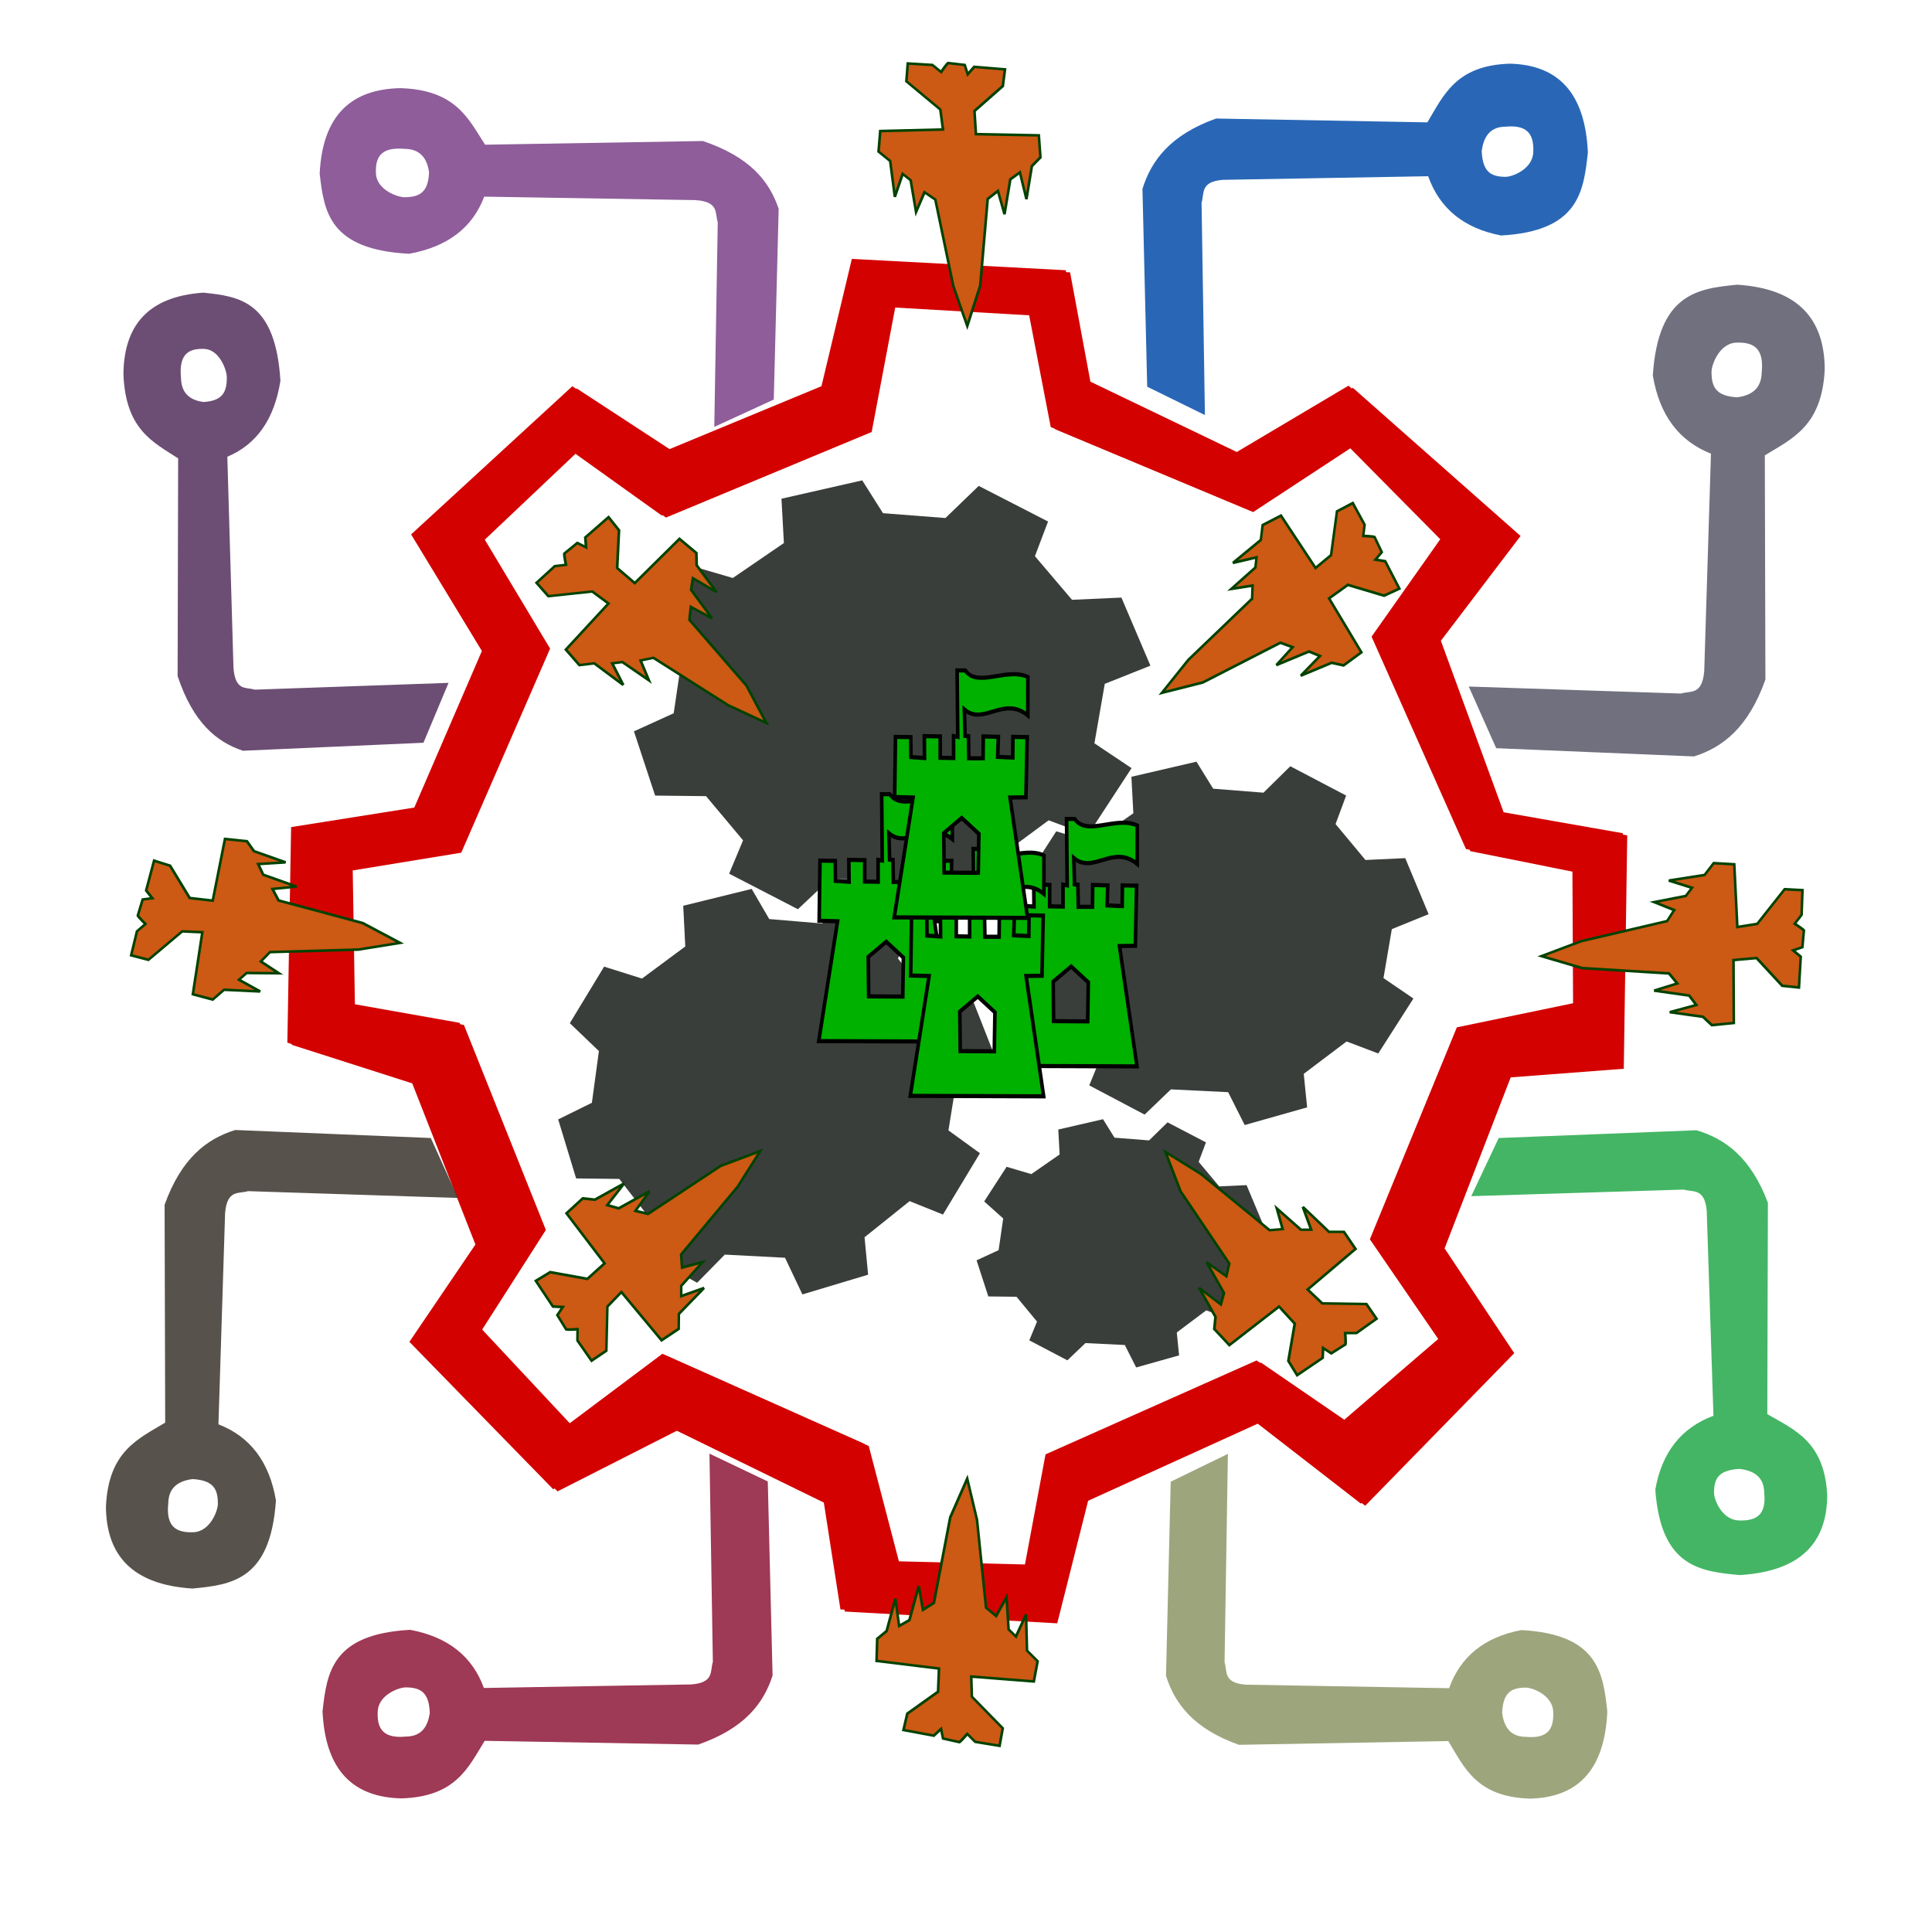 <?xml version="1.0" encoding="UTF-8" standalone="no"?>
<!-- Created with Inkscape (http://www.inkscape.org/) by Toomai Glittershine for SmashWiki -->

<svg
   id="svg2"
   version="1.1"
   height="500"
   width="500"
   viewBox="0 0 500 500"
   sodipodi:docname="automatization.svg"
   inkscape:version="1.1.2 (0a00cf5339, 2022-02-04)"
   inkscape:export-filename="mumble.png"
   inkscape:export-xdpi="75"
   inkscape:export-ydpi="75"
   xmlns:inkscape="http://www.inkscape.org/namespaces/inkscape"
   xmlns:sodipodi="http://sodipodi.sourceforge.net/DTD/sodipodi-0.dtd"
   xmlns="http://www.w3.org/2000/svg"
   xmlns:svg="http://www.w3.org/2000/svg"
   xmlns:rdf="http://www.w3.org/1999/02/22-rdf-syntax-ns#"
   xmlns:cc="http://creativecommons.org/ns#"
   xmlns:dc="http://purl.org/dc/elements/1.1/">
  <defs
     id="defs8">
    <filter
       inkscape:collect="always"
       style="color-interpolation-filters:sRGB"
       id="filter9957"
       x="-0.058"
       y="-0.057"
       width="1.116"
       height="1.114">
      <feGaussianBlur
         inkscape:collect="always"
         stdDeviation="8.37"
         id="feGaussianBlur9959" />
    </filter>
  </defs>
  <sodipodi:namedview
     pagecolor="#000000"
     bordercolor="#666666"
     borderopacity="1"
     objecttolerance="10"
     gridtolerance="10"
     guidetolerance="10"
     inkscape:pageopacity="0"
     inkscape:pageshadow="2"
     inkscape:window-width="2490"
     inkscape:window-height="1376"
     id="namedview6"
     showgrid="false"
     inkscape:zoom="2.6074562"
     inkscape:cx="236.24558"
     inkscape:cy="187.34735"
     inkscape:window-x="70"
     inkscape:window-y="27"
     inkscape:window-maximized="1"
     inkscape:current-layer="svg2"
     inkscape:pagecheckerboard="0"
     inkscape:snap-global="false" />
  <path
     id="path5337-6"
     style="fill:#d30200;fill-opacity:1;fill-rule:evenodd;stroke:none;stroke-width:1px;stroke-linecap:butt;stroke-linejoin:miter;stroke-opacity:1;filter:url(#filter9957)"
     d="m 220.456,67.005 -7.859,32.943 -39.49,16.355 -24.996,-16.336 -41.717,38.338 18.318,30.168 -17.49,40.525 -31.883,5.055 -0.971,55.789 32.234,10.311 16.436,41.926 -17.09,25.189 37.213,38.145 30.916,-15.711 39.123,19.123 4.305,27.691 54.975,3.045 7.996,-31.717 44.156,-20.072 27.555,21.363 38.57,-39.486 -18.029,-27.117 17.104,-44.26 29.27,-2.232 0.893,-60.404 -31.844,-5.588 L 371.763,165.274 392.386,138.153 348.983,99.814 320.048,116.991 281.071,98.267 275.807,69.933 Z m 10.094,12.035 35.699,2.068 5.678,29.414 51.26,21.445 25.494,-16.73 24.057,24.316 -17.779,25.207 24.426,54.969 27.555,5.52 0.17,34.387 -30.082,6.238 -22.506,54.852 17.686,25.799 -24.449,21.025 -22.559,-15.471 -54.619,24.309 -5.324,28.496 -33.615,-0.84 -7.941,-30.377 -52.273,-23.312 -24.338,18.248 -23.436,-25.068 16.484,-25.777 -21.205,-53.055 -28.211,-5 -0.57,-34.988 28.088,-4.594 22.994,-52.822 -16.902,-28.191 23.623,-22.365 23.27,16.648 53.232,-22.143 z" />
  <path
     id="path873"
     style="opacity:0.775;fill:#820026;fill-opacity:1;fill-rule:evenodd;stroke:none;stroke-width:1px;stroke-linecap:butt;stroke-linejoin:miter;stroke-opacity:1"
     d="m 183.608,376.202 0.879,53.922 c -0.765,2.333 0.431,5.368 -5.625,5.807 l -53.633,0.914 c -2.972,-8.159 -9.281,-13.217 -19.059,-15.047 -20.24,1.085 -21.588,11.042 -22.697,21.111 0.734,15.55 8.163,22.239 20.439,22.512 14.099,-0.439 17.271,-8.022 21.527,-14.896 l 55.262,0.969 c 11.857,-4.127 16.891,-10.545 19.24,-17.863 L 198.702,383.4 Z m -78.59,60.491 c 3.847,0.023 6.004,1.28 6.217,6.596 -0.471,3.285 -1.96,6.127 -6.232,6.141 -6.254,0.584 -7.511,-2.456 -7.231,-6.803 0.412,-4.088 5.497,-5.945 7.246,-5.934 z"
     sodipodi:nodetypes="ccccccccccccscccs" />
  <path
     id="path873-3"
     style="fill:#596623;fill-opacity:1;fill-rule:evenodd;stroke:none;stroke-width:0.99px;stroke-linecap:butt;stroke-linejoin:miter;stroke-opacity:1;opacity:0.587"
     d="m 317.779,376.264 -0.862,53.922 c 0.75,2.333 -0.422,5.368 5.516,5.807 l 52.596,0.914 c 2.915,-8.159 9.101,-13.217 18.69,-15.047 19.849,1.085 21.17,11.042 22.258,21.111 -0.72,15.55 -8.005,22.239 -20.044,22.512 -13.826,-0.439 -16.937,-8.022 -21.111,-14.896 l -54.193,0.969 c -11.628,-4.127 -16.564,-10.545 -18.868,-17.863 l 1.216,-50.23 z m 77.071,60.491 c -3.772,0.023 -5.888,1.28 -6.097,6.596 0.462,3.285 1.922,6.127 6.111,6.141 6.133,0.584 7.366,-2.456 7.091,-6.803 -0.404,-4.088 -5.391,-5.945 -7.106,-5.934 z"
     sodipodi:nodetypes="ccccccccccccscccs" />
  <path
     id="path873-3-6"
     style="opacity:0.735;fill:#662476;fill-opacity:1;fill-rule:evenodd;stroke:none;stroke-width:1.001;stroke-linecap:butt;stroke-linejoin:miter;stroke-miterlimit:4;stroke-dasharray:none;stroke-opacity:1"
     d="m 184.858,110.476 0.896,-52.982 c -0.78,-2.292 0.439,-5.274 -5.737,-5.705 l -54.7,-0.898 c -3.031,8.017 -9.465,12.986 -19.438,14.785 C 85.238,64.609 83.863,54.826 82.731,44.932 83.48,29.653 91.057,23.08 103.577,22.812 c 14.379,0.432 17.615,7.883 21.956,14.637 l 56.361,-0.952 c 12.093,4.055 17.227,10.362 19.623,17.552 l -1.265,49.355 z M 104.704,51.04 c 3.923,-0.023 6.124,-1.258 6.341,-6.481 -0.48,-3.228 -1.999,-6.021 -6.356,-6.034 -6.378,-0.574 -7.661,2.413 -7.375,6.684 0.42,4.017 5.606,5.841 7.39,5.831 z"
     sodipodi:nodetypes="ccccccccccccscccs" />
  <path
     id="path873-3-6-7"
     style="opacity:0.836;fill:#004ba9;fill-opacity:1;fill-rule:evenodd;stroke:none;stroke-width:1.004px;stroke-linecap:butt;stroke-linejoin:miter;stroke-opacity:1"
     d="m 311.833,107.419 -0.87,-54.96 c 0.757,-2.378 -0.426,-5.471 5.567,-5.918 l 53.083,-0.932 c 2.942,8.316 9.186,13.471 18.863,15.336 20.033,-1.106 21.367,-11.254 22.465,-21.518 -0.727,-15.849 -8.08,-22.667 -20.23,-22.945 -13.954,0.448 -17.094,8.177 -21.307,15.183 l -54.695,-0.987 c -11.736,4.207 -16.717,10.748 -19.043,18.207 l 1.228,51.197 z m 77.785,-61.655 c -3.807,-0.024 -5.943,-1.305 -6.153,-6.723 0.466,-3.348 1.94,-6.245 6.168,-6.259 6.189,-0.595 7.434,2.503 7.157,6.934 -0.408,4.167 -5.441,6.059 -7.171,6.048 z"
     sodipodi:nodetypes="ccccccccccccscccs" />
  <path
     id="path873-3-6-7-5"
     style="opacity:0.886;fill:#2cac50;fill-opacity:1;fill-rule:evenodd;stroke:none;stroke-width:1.004px;stroke-linecap:butt;stroke-linejoin:miter;stroke-opacity:1"
     d="m 380.756,309.568 54.94,-1.708 c 2.389,0.721 5.464,-0.51 6.003,5.476 l 1.741,53.063 c -8.271,3.068 -13.33,9.39 -15.047,19.095 1.411,20.013 11.579,21.192 21.858,22.134 15.836,-0.969 22.541,-8.424 22.634,-20.578 -0.661,-13.946 -8.437,-16.968 -15.506,-21.073 l 0.153,-54.704 C 453.146,299.603 446.529,294.722 439.036,292.51 l -51.172,2.008 z m 62.834,76.835 c -0.034,-3.807 1.214,-5.962 6.628,-6.255 3.355,0.415 6.274,1.844 6.353,6.072 0.689,6.18 -2.39,7.472 -6.824,7.262 -4.173,-0.344 -6.142,-5.348 -6.157,-7.078 z"
     sodipodi:nodetypes="ccccccccccccscccs" />
  <path
     id="path873-3-6-7-5-3"
     style="opacity:0.653;fill:#25253c;fill-opacity:1;fill-rule:evenodd;stroke:none;stroke-width:1.034px;stroke-linecap:butt;stroke-linejoin:miter;stroke-opacity:1"
     d="m 380.111,177.676 54.94,1.812 c 2.389,-0.765 5.464,0.541 6.003,-5.808 l 1.741,-56.275 c -8.271,-3.254 -13.33,-9.958 -15.047,-20.251 1.411,-21.225 11.579,-22.475 21.858,-23.474 15.836,1.027 22.541,8.934 22.634,21.823 -0.661,14.79 -8.437,17.995 -15.506,22.348 l 0.153,58.015 c -4.385,12.377 -11.002,17.553 -18.495,19.899 l -51.172,-2.13 z m 62.834,-81.487 c -0.034,4.038 1.214,6.323 6.628,6.634 3.355,-0.44 6.274,-1.956 6.353,-6.439 0.689,-6.554 -2.39,-7.924 -6.824,-7.702 -4.173,0.365 -6.142,5.671 -6.157,7.507 z"
     sodipodi:nodetypes="ccccccccccccscccs" />
  <path
     id="path873-3-6-7-5-3-5"
     style="opacity:0.902;fill:#5c3b65;fill-opacity:1;fill-rule:evenodd;stroke:none;stroke-width:0.974px;stroke-linecap:butt;stroke-linejoin:miter;stroke-opacity:1"
     d="m 116.082,176.725 -50.175,1.759 c -2.182,-0.742 -4.99,0.525 -5.482,-5.64 L 58.834,118.198 C 66.388,115.038 71.008,108.528 72.576,98.533 71.288,77.923 62.002,76.709 52.614,75.739 38.151,76.736 32.028,84.415 31.943,96.931 c 0.603,14.362 7.705,17.474 14.162,21.701 l -0.14,56.336 c 4.005,12.019 10.048,17.045 16.891,19.323 l 46.734,-2.068 z M 58.697,97.597 c 0.031,3.921 -1.109,6.14 -6.054,6.442 -3.064,-0.427 -5.73,-1.899 -5.802,-6.253 -0.63,-6.364 2.182,-7.695 6.232,-7.479 3.811,0.355 5.609,5.507 5.623,7.29 z"
     sodipodi:nodetypes="ccccccccccccscccs" />
  <path
     id="path873-3-6-7-5-3-5-6"
     style="opacity:0.865;fill:#3e3830;fill-opacity:1;fill-rule:evenodd;stroke:none;stroke-width:1.014px;stroke-linecap:butt;stroke-linejoin:miter;stroke-opacity:1"
     d="m 118.519,310.028 -54.328,-1.761 c -2.362,0.743 -5.403,-0.526 -5.936,5.645 l -1.722,54.699 c 8.178,3.163 13.181,9.68 14.879,19.684 -1.395,20.631 -11.45,21.846 -21.614,22.816 -15.66,-0.998 -22.29,-8.684 -22.381,-21.212 0.653,-14.376 8.343,-17.491 15.334,-21.723 l -0.151,-56.391 c 4.336,-12.03 10.88,-17.062 18.289,-19.342 l 50.602,2.07 z M 56.385,389.233 c 0.034,-3.925 -1.201,-6.146 -6.555,-6.448 -3.317,0.428 -6.204,1.901 -6.282,6.259 -0.682,6.37 2.363,7.702 6.748,7.486 4.126,-0.355 6.073,-5.513 6.088,-7.297 z"
     sodipodi:nodetypes="ccccccccccccscccs" />
  <path
     id="path5337"
     style="fill:#d30200;fill-rule:evenodd;stroke:none;stroke-width:1px;stroke-linecap:butt;stroke-linejoin:miter;stroke-opacity:1;fill-opacity:1"
     d="m 221.588,67.559 -7.859,32.943 -39.49,16.355 -24.996,-16.336 -41.717,38.338 18.318,30.168 -17.49,40.525 -31.883,5.055 -0.971,55.789 32.234,10.311 16.436,41.926 -17.09,25.189 37.213,38.145 30.916,-15.711 39.123,19.123 4.305,27.691 54.975,3.045 7.996,-31.717 44.156,-20.072 27.555,21.363 38.57,-39.486 -18.029,-27.117 17.104,-44.26 29.27,-2.232 0.893,-60.404 -31.844,-5.588 -16.387,-44.773 20.623,-27.121 -43.402,-38.34 -28.936,17.178 -38.977,-18.725 -5.264,-28.334 z m 10.094,12.035 35.699,2.068 5.678,29.414 51.26,21.445 25.494,-16.73 24.057,24.316 -17.779,25.207 24.426,54.969 27.555,5.52 0.17,34.387 -30.082,6.238 -22.506,54.852 17.686,25.799 -24.449,21.025 -22.559,-15.471 -54.619,24.309 -5.324,28.496 -33.615,-0.84 -7.941,-30.377 -52.273,-23.312 -24.338,18.248 -23.436,-25.068 16.484,-25.777 -21.205,-53.055 -28.211,-5 -0.57,-34.988 28.088,-4.594 22.994,-52.822 -16.902,-28.191 23.623,-22.365 23.27,16.648 53.232,-22.143 z" />
  <path
     id="path5337-2-9-2"
     style="fill:#3a3e3b;fill-opacity:1;fill-rule:evenodd;stroke:none;stroke-width:0.286px;stroke-linecap:butt;stroke-linejoin:miter;stroke-opacity:1"
     d="m 223.148,124.319 -20.903,4.748 0.624,11.473 -13.214,9.043 -11.56,-3.365 -10.477,15.946 8.882,7.846 -2.146,14.58 -10.287,4.68 5.478,16.629 13.179,0.144 9.58,11.432 -3.605,8.638 17.796,9.193 8.441,-7.939 18.393,0.887 5.309,10.33 20.06,-5.558 -1.083,-10.548 13.765,-10.178 10.175,3.782 11.291,-17.287 -9.61,-6.426 2.678,-15.391 11.817,-4.704 -7.508,-17.622 -12.785,0.577 -9.601,-11.293 3.4,-8.967 -17.944,-9.218 -8.618,8.314 -16.159,-1.254 z m 86.498,72.805 -16.84,3.907 0.503,9.441 -10.642,7.444 -9.314,-2.77 -8.441,13.122 7.156,6.459 -1.728,11.995 -8.287,3.852 4.413,13.685 10.616,0.12 7.715,9.408 -2.9,7.109 14.333,7.563 6.801,-6.532 14.815,0.729 4.277,8.502 16.159,-4.573 -0.873,-8.679 11.089,-8.377 8.195,3.112 9.098,-14.226 -7.745,-5.289 2.157,-12.667 9.521,-3.871 -6.046,-14.501 -10.299,0.476 -7.736,-9.296 2.741,-7.378 -14.454,-7.585 -6.943,6.842 -13.016,-1.034 z m -115.111,32.925 -17.716,4.361 0.53,10.537 -11.199,8.303 -9.802,-3.088 -8.879,14.643 7.529,7.21 -1.817,13.388 -8.722,4.299 4.643,15.274 11.169,0.131 8.121,10.499 -3.054,7.933 15.082,8.442 7.156,-7.291 15.588,0.816 4.498,9.487 17.005,-5.104 -0.92,-9.686 11.666,-9.351 8.627,3.474 9.568,-15.875 -8.148,-5.904 2.273,-14.136 10.018,-4.32 -6.366,-16.182 -10.835,0.531 -8.139,-10.374 2.88,-8.235 -15.206,-8.464 -7.307,7.634 -13.694,-1.151 z m 90.928,59.604 -11.578,2.669 0.346,6.451 -7.319,5.085 -6.404,-1.891 -5.801,8.962 4.919,4.413 -1.187,8.195 -5.7,2.634 3.036,9.348 7.298,0.082 5.306,6.426 -1.998,4.856 9.858,5.167 4.673,-4.462 10.187,0.498 2.942,5.809 11.11,-3.126 -0.601,-5.928 7.624,-5.722 5.638,2.125 6.253,-9.718 -5.324,-3.613 1.483,-8.654 6.546,-2.644 -4.158,-9.906 -7.082,0.326 -5.318,-6.35 1.885,-5.041 -9.938,-5.183 -4.774,4.674 -8.95,-0.705 z" />
  <g
     id="g831-7"
     transform="matrix(0.204,-2.073,2.239,0.193,-309.939,300.573)"
     style="stroke:#004200;stroke-opacity:1">
    <path
       style="fill:#cc5914;fill-opacity:1;fill-rule:evenodd;stroke:#004200;stroke-width:0.309px;stroke-linecap:butt;stroke-linejoin:miter;stroke-opacity:1"
       d="m 4.482,293.534 c 0.234,0.039 1.404,-0.156 1.404,-0.156 l 0.117,1.287 1.988,2.144 1.715,-1.326 -0.39,-5.068 1.559,-1.832 5.536,5.029 1.988,-1.52 -0.156,-1.715 2.807,-3.275 -2.729,1.209 -0.117,-1.17 2.378,-3.002 -2.495,0.897 -0.273,-1.482 6.199,-8.46 2.378,-4.367 -4.717,2.183 -8.421,6.394 -1.598,-0.195 1.52,-2.417 -3.626,2.339 -1.443,-0.234 1.832,-2.69 -3.431,2.222 H 4.989 l -1.832,1.91 5.302,5.263 -1.949,1.988 -4.678,-0.312 -1.676,1.17 2.417,2.729 1.229,-0.062 -0.581,0.993 z"
       id="path892-5"
       inkscape:connector-curvature="0"
       sodipodi:nodetypes="cccccccccccccccccccccccccccccccccccc" />
  </g>
  <g
     id="g831-7-9"
     transform="matrix(1.605,-1.328,1.453,1.714,-185.403,-46.298)"
     style="stroke:#004200;stroke-opacity:1">
    <path
       style="fill:#cc5914;fill-opacity:1;fill-rule:evenodd;stroke:#004200;stroke-width:0.309px;stroke-linecap:butt;stroke-linejoin:miter;stroke-opacity:1"
       d="m 4.482,293.534 c 0.234,0.039 1.404,-0.156 1.404,-0.156 l 0.117,1.287 1.988,2.144 1.715,-1.326 -0.39,-5.068 1.559,-1.832 5.536,5.029 1.988,-1.52 -0.156,-1.715 2.807,-3.275 -2.729,1.209 -0.117,-1.17 2.378,-3.002 -2.495,0.897 -0.273,-1.482 6.199,-8.46 2.378,-4.367 -4.717,2.183 -8.421,6.394 -1.598,-0.195 1.52,-2.417 -3.626,2.339 -1.443,-0.234 1.832,-2.69 -3.431,2.222 H 4.989 l -1.832,1.91 5.302,5.263 -1.949,1.988 -4.678,-0.312 -1.676,1.17 2.417,2.729 1.229,-0.062 -0.581,0.993 z"
       id="path892-5-1"
       inkscape:connector-curvature="0"
       sodipodi:nodetypes="cccccccccccccccccccccccccccccccccccc" />
  </g>
  <g
     id="g831-7-9-2"
     transform="matrix(1.206,1.699,-1.817,1.322,563.609,-158.721)"
     style="stroke:#004200;stroke-opacity:1">
    <path
       style="fill:#cc5914;fill-opacity:1;fill-rule:evenodd;stroke:#004200;stroke-width:0.309px;stroke-linecap:butt;stroke-linejoin:miter;stroke-opacity:1"
       d="m 4.482,293.534 c 0.234,0.039 1.404,-0.156 1.404,-0.156 l 0.117,1.287 1.988,2.144 1.715,-1.326 -0.39,-5.068 1.559,-1.832 5.536,5.029 1.988,-1.52 -0.156,-1.715 2.807,-3.275 -2.729,1.209 -0.117,-1.17 2.378,-3.002 -2.495,0.897 -0.273,-1.482 6.199,-8.46 2.378,-4.367 -4.717,2.183 -8.421,6.394 -1.598,-0.195 1.52,-2.417 -3.626,2.339 -1.443,-0.234 1.832,-2.69 -3.431,2.222 H 4.989 l -1.832,1.91 5.302,5.263 -1.949,1.988 -4.678,-0.312 -1.676,1.17 2.417,2.729 1.229,-0.062 -0.581,0.993 z"
       id="path892-5-1-7"
       inkscape:connector-curvature="0"
       sodipodi:nodetypes="cccccccccccccccccccccccccccccccccccc" />
  </g>
  <g
     id="g831-7-9-2-3"
     transform="matrix(0.048,2.083,-2.246,0.079,805.111,110.734)"
     style="stroke:#004200;stroke-opacity:1">
    <path
       style="fill:#cc5914;fill-opacity:1;fill-rule:evenodd;stroke:#004200;stroke-width:0.309px;stroke-linecap:butt;stroke-linejoin:miter;stroke-opacity:1"
       d="m 4.482,293.534 c 0.234,0.039 1.404,-0.156 1.404,-0.156 l 0.117,1.287 1.988,2.144 1.715,-1.326 -0.39,-5.068 1.559,-1.832 5.536,5.029 1.988,-1.52 -0.156,-1.715 2.807,-3.275 -2.729,1.209 -0.117,-1.17 2.378,-3.002 -2.495,0.897 -0.273,-1.482 6.199,-8.46 2.378,-4.367 -4.717,2.183 -8.421,6.394 -1.598,-0.195 1.52,-2.417 -3.626,2.339 -1.443,-0.234 1.832,-2.69 -3.431,2.222 H 4.989 l -1.832,1.91 5.302,5.263 -1.949,1.988 -4.678,-0.312 -1.676,1.17 2.417,2.729 1.229,-0.062 -0.581,0.993 z"
       id="path892-5-1-7-6"
       inkscape:connector-curvature="0"
       sodipodi:nodetypes="cccccccccccccccccccccccccccccccccccc" />
  </g>
  <g
     id="g831-7-9-2-06"
     transform="matrix(-2.034,-0.45,0.459,-2.2,230.121,786.772)"
     style="stroke:#004200;stroke-opacity:1">
    <path
       style="fill:#cc5914;fill-opacity:1;fill-rule:evenodd;stroke:#004200;stroke-width:0.309px;stroke-linecap:butt;stroke-linejoin:miter;stroke-opacity:1"
       d="m 4.482,293.534 c 0.234,0.039 1.404,-0.156 1.404,-0.156 l 0.117,1.287 1.988,2.144 1.715,-1.326 -0.39,-5.068 1.559,-1.832 5.536,5.029 1.988,-1.52 -0.156,-1.715 2.807,-3.275 -2.729,1.209 -0.117,-1.17 2.378,-3.002 -2.495,0.897 -0.273,-1.482 6.199,-8.46 2.378,-4.367 -4.717,2.183 -8.421,6.394 -1.598,-0.195 1.52,-2.417 -3.626,2.339 -1.443,-0.234 1.832,-2.69 -3.431,2.222 H 4.989 l -1.832,1.91 5.302,5.263 -1.949,1.988 -4.678,-0.312 -1.676,1.17 2.417,2.729 1.229,-0.062 -0.581,0.993 z"
       id="path892-5-1-7-2"
       inkscape:connector-curvature="0"
       sodipodi:nodetypes="cccccccccccccccccccccccccccccccccccc" />
  </g>
  <g
     id="g831-7-9-2-06-6"
     transform="matrix(-1.521,-1.424,1.516,-1.659,28.673,734.158)"
     style="stroke:#004200;stroke-opacity:1">
    <path
       style="fill:#cc5914;fill-opacity:1;fill-rule:evenodd;stroke:#004200;stroke-width:0.309px;stroke-linecap:butt;stroke-linejoin:miter;stroke-opacity:1"
       d="m 4.482,293.534 c 0.234,0.039 1.404,-0.156 1.404,-0.156 l 0.117,1.287 1.988,2.144 1.715,-1.326 -0.39,-5.068 1.559,-1.832 5.536,5.029 1.988,-1.52 -0.156,-1.715 2.807,-3.275 -2.729,1.209 -0.117,-1.17 2.378,-3.002 -2.495,0.897 -0.273,-1.482 6.199,-8.46 2.378,-4.367 -4.717,2.183 -8.421,6.394 -1.598,-0.195 1.52,-2.417 -3.626,2.339 -1.443,-0.234 1.832,-2.69 -3.431,2.222 H 4.989 l -1.832,1.91 5.302,5.263 -1.949,1.988 -4.678,-0.312 -1.676,1.17 2.417,2.729 1.229,-0.062 -0.581,0.993 z"
       id="path892-5-1-7-2-1"
       inkscape:connector-curvature="0"
       sodipodi:nodetypes="cccccccccccccccccccccccccccccccccccc" />
  </g>
  <g
     id="g831-7-9-2-0"
     transform="matrix(2.071,0.222,-0.213,2.237,199.765,-313.588)"
     style="stroke:#004200;stroke-opacity:1">
    <path
       style="fill:#cc5914;fill-opacity:1;fill-rule:evenodd;stroke:#004200;stroke-width:0.309px;stroke-linecap:butt;stroke-linejoin:miter;stroke-opacity:1"
       d="m 4.482,293.534 c 0.234,0.039 1.404,-0.156 1.404,-0.156 l 0.117,1.287 1.988,2.144 1.715,-1.326 -0.39,-5.068 1.559,-1.832 5.536,5.029 1.988,-1.52 -0.156,-1.715 2.807,-3.275 -2.729,1.209 -0.117,-1.17 2.378,-3.002 -2.495,0.897 -0.273,-1.482 6.199,-8.46 2.378,-4.367 -4.717,2.183 -8.421,6.394 -1.598,-0.195 1.52,-2.417 -3.626,2.339 -1.443,-0.234 1.832,-2.69 -3.431,2.222 H 4.989 l -1.832,1.91 5.302,5.263 -1.949,1.988 -4.678,-0.312 -1.676,1.17 2.417,2.729 1.229,-0.062 -0.581,0.993 z"
       id="path892-5-1-7-9"
       inkscape:connector-curvature="0"
       sodipodi:nodetypes="cccccccccccccccccccccccccccccccccccc" />
  </g>
  <g
     id="g831-7-9-2-06-8"
     transform="matrix(-1.461,1.486,-1.621,-1.556,727.728,466.388)"
     style="stroke:#004200;stroke-opacity:1">
    <path
       style="fill:#cc5914;fill-opacity:1;fill-rule:evenodd;stroke:#004200;stroke-width:0.309px;stroke-linecap:butt;stroke-linejoin:miter;stroke-opacity:1"
       d="m 4.482,293.534 c 0.234,0.039 1.404,-0.156 1.404,-0.156 l 0.117,1.287 1.988,2.144 1.715,-1.326 -0.39,-5.068 1.559,-1.832 5.536,5.029 1.988,-1.52 -0.156,-1.715 2.807,-3.275 -2.729,1.209 -0.117,-1.17 2.378,-3.002 -2.495,0.897 -0.273,-1.482 6.199,-8.46 2.378,-4.367 -4.717,2.183 -8.421,6.394 -1.598,-0.195 1.52,-2.417 -3.626,2.339 -1.443,-0.234 1.832,-2.69 -3.431,2.222 H 4.989 l -1.832,1.91 5.302,5.263 -1.949,1.988 -4.678,-0.312 -1.676,1.17 2.417,2.729 1.229,-0.062 -0.581,0.993 z"
       id="path892-5-1-7-2-7"
       inkscape:connector-curvature="0"
       sodipodi:nodetypes="cccccccccccccccccccccccccccccccccccc" />
  </g>
  <g
     id="g831"
     transform="matrix(2.146,0,0,2.471,200.8,-463.463)"
     style="stroke:#000000;stroke-width:0.434;stroke-miterlimit:4;stroke-dasharray:none;stroke-opacity:1">
    <path
       style="fill:#00b100;fill-opacity:1;fill-rule:evenodd;stroke:#000000;stroke-width:0.434;stroke-linecap:butt;stroke-linejoin:miter;stroke-miterlimit:4;stroke-dasharray:none;stroke-opacity:1"
       d="m 12.754,270.739 0.076,6.957 -0.504,-0.076 v 2.294 l -1.613,-0.026 v -2.243 l -1.916,-0.025 0.026,2.294 -1.639,-0.101 -0.025,-2.092 -1.84,-0.025 -0.101,6.302 2.219,0.051 -2.269,12.553 16.083,0.05 -2.118,-12.603 1.916,-0.026 0.151,-6.302 -1.714,-0.025 -0.025,2.168 -1.815,-0.076 0.076,-2.092 -1.815,-0.051 -0.026,2.294 h -1.714 l -0.05,-2.319 -0.403,-0.025 -0.086,-2.768 c 2.309,1.736 4.723,-1.471 7.65,0.621 l 0.003,-4.023 c -2.517,-1.043 -6.075,1.164 -7.542,-0.686 z m 0.554,15.452 2.067,1.664 -0.076,4.083 -4.109,-0.025 -0.051,-4.134 z"
       id="path857"
       inkscape:connector-curvature="0"
       sodipodi:nodetypes="cccccccccccccccccccccccccccccccccccccc" />
  </g>
  <g
     id="g831-3"
     transform="matrix(2.146,0,0,2.471,248.657,-457.047)"
     style="stroke:#000000;stroke-width:0.434;stroke-miterlimit:4;stroke-dasharray:none;stroke-opacity:1">
    <path
       style="fill:#00b100;fill-opacity:1;fill-rule:evenodd;stroke:#000000;stroke-width:0.434;stroke-linecap:butt;stroke-linejoin:miter;stroke-miterlimit:4;stroke-dasharray:none;stroke-opacity:1"
       d="m 12.754,270.739 0.076,6.957 -0.504,-0.076 v 2.294 l -1.613,-0.026 v -2.243 l -1.916,-0.025 0.026,2.294 -1.639,-0.101 -0.025,-2.092 -1.84,-0.025 -0.101,6.302 2.219,0.051 -2.269,12.553 16.083,0.05 -2.118,-12.603 1.916,-0.026 0.151,-6.302 -1.714,-0.025 -0.025,2.168 -1.815,-0.076 0.076,-2.092 -1.815,-0.051 -0.026,2.294 h -1.714 l -0.05,-2.319 -0.403,-0.025 -0.086,-2.768 c 2.309,1.736 4.723,-1.471 7.65,0.621 l 0.003,-4.023 c -2.517,-1.043 -6.075,1.164 -7.542,-0.686 z m 0.554,15.452 2.067,1.664 -0.076,4.083 -4.109,-0.025 -0.051,-4.134 z"
       id="path857-7"
       inkscape:connector-curvature="0"
       sodipodi:nodetypes="cccccccccccccccccccccccccccccccccccccc" />
  </g>
  <g
     id="g831-3-5"
     transform="matrix(2.146,0,0,2.471,224.491,-449.297)"
     style="stroke:#000200;stroke-width:0.434;stroke-miterlimit:4;stroke-dasharray:none;stroke-opacity:1">
    <path
       style="fill:#00b100;fill-opacity:1;fill-rule:evenodd;stroke:#000200;stroke-width:0.434;stroke-linecap:butt;stroke-linejoin:miter;stroke-miterlimit:4;stroke-dasharray:none;stroke-opacity:1"
       d="m 12.754,270.739 0.076,6.957 -0.504,-0.076 v 2.294 l -1.613,-0.026 v -2.243 l -1.916,-0.025 0.026,2.294 -1.639,-0.101 -0.025,-2.092 -1.84,-0.025 -0.101,6.302 2.219,0.051 -2.269,12.553 16.083,0.05 -2.118,-12.603 1.916,-0.026 0.151,-6.302 -1.714,-0.025 -0.025,2.168 -1.815,-0.076 0.076,-2.092 -1.815,-0.051 -0.026,2.294 h -1.714 l -0.05,-2.319 -0.403,-0.025 -0.086,-2.768 c 2.309,1.736 4.723,-1.471 7.65,0.621 l 0.003,-4.023 c -2.517,-1.043 -6.075,1.164 -7.542,-0.686 z m 0.554,15.452 2.067,1.664 -0.076,4.083 -4.109,-0.025 -0.051,-4.134 z"
       id="path857-7-9"
       inkscape:connector-curvature="0"
       sodipodi:nodetypes="cccccccccccccccccccccccccccccccccccccc" />
  </g>
  <g
     id="g831-0"
     transform="matrix(2.146,0,0,2.471,220.334,-495.487)"
     style="stroke:#000000;stroke-width:0.434;stroke-miterlimit:4;stroke-dasharray:none;stroke-opacity:1">
    <path
       style="fill:#00b100;fill-opacity:1;fill-rule:evenodd;stroke:#000000;stroke-width:0.434;stroke-linecap:butt;stroke-linejoin:miter;stroke-miterlimit:4;stroke-dasharray:none;stroke-opacity:1"
       d="m 12.754,270.739 0.076,6.957 -0.504,-0.076 v 2.294 l -1.613,-0.026 v -2.243 l -1.916,-0.025 0.026,2.294 -1.639,-0.101 -0.025,-2.092 -1.84,-0.025 -0.101,6.302 2.219,0.051 -2.269,12.553 16.083,0.05 -2.118,-12.603 1.916,-0.026 0.151,-6.302 -1.714,-0.025 -0.025,2.168 -1.815,-0.076 0.076,-2.092 -1.815,-0.051 -0.026,2.294 h -1.714 l -0.05,-2.319 -0.403,-0.025 -0.086,-2.768 c 2.309,1.736 4.723,-1.471 7.65,0.621 l 0.003,-4.023 c -2.517,-1.043 -6.075,1.164 -7.542,-0.686 z m 0.554,15.452 2.067,1.664 -0.076,4.083 -4.109,-0.025 -0.051,-4.134 z"
       id="path857-2"
       inkscape:connector-curvature="0"
       sodipodi:nodetypes="cccccccccccccccccccccccccccccccccccccc" />
  </g>
</svg>
